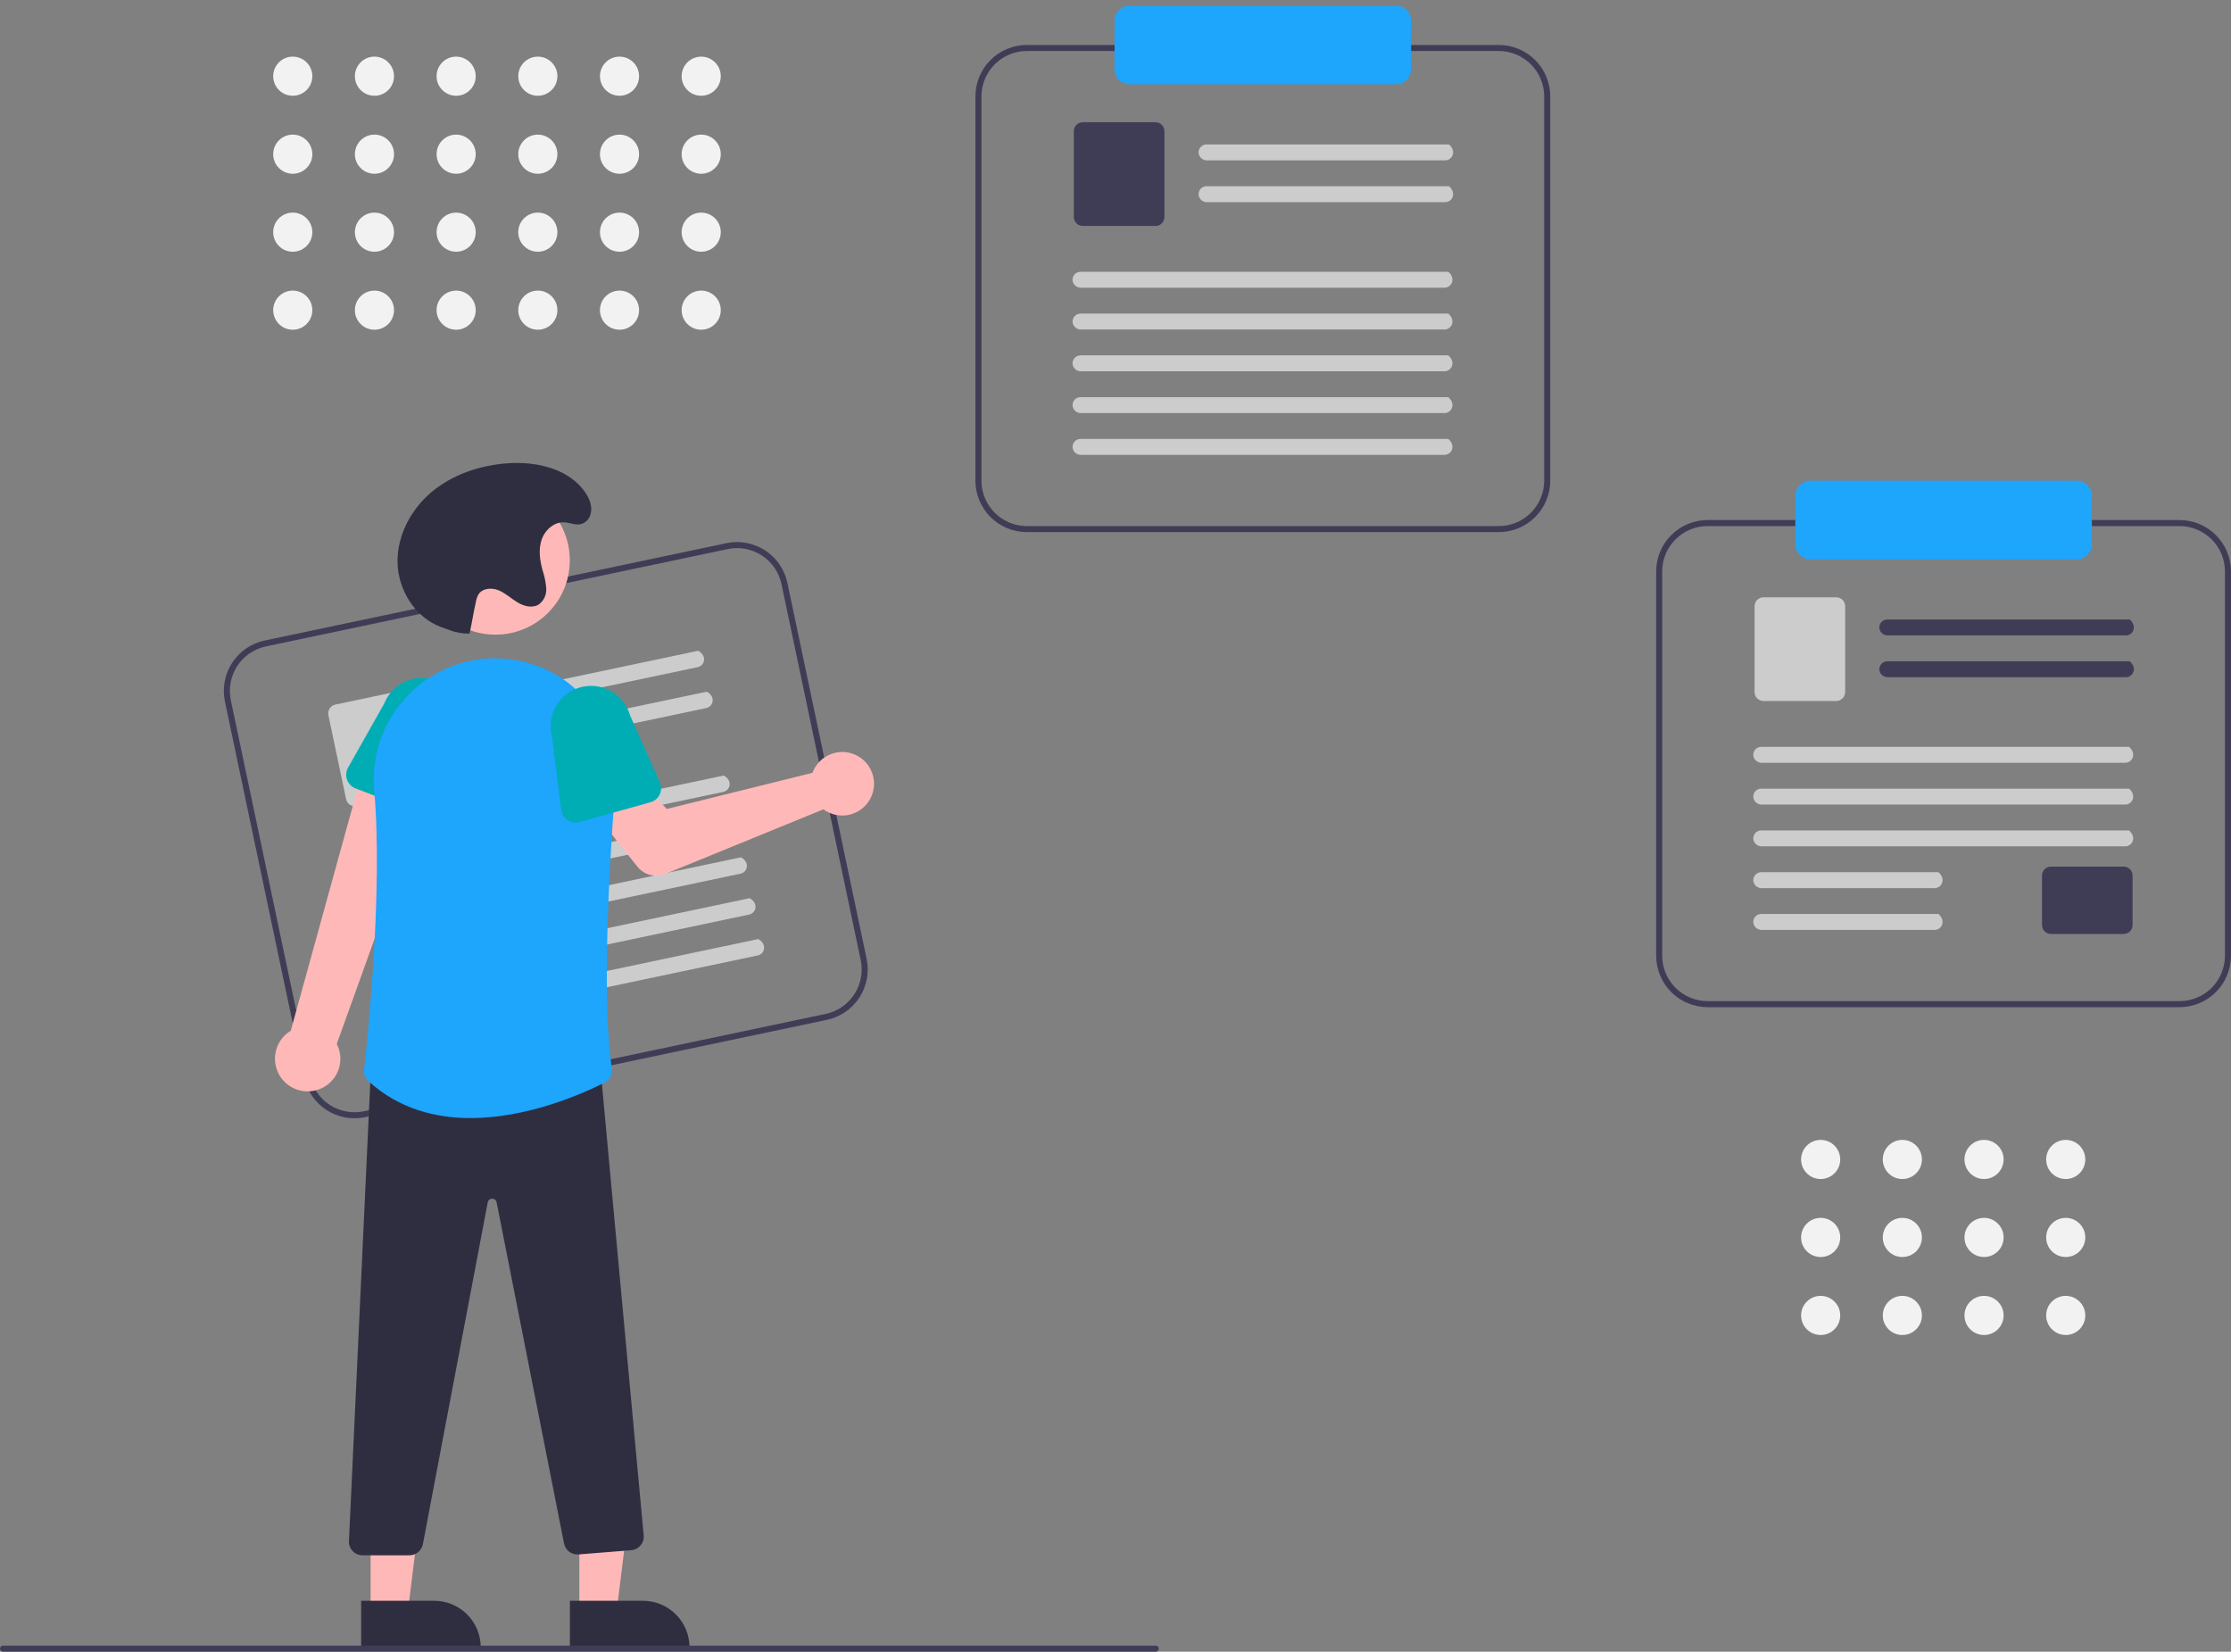 <svg width="308" height="228" viewBox="0 0 308 228" fill="none" xmlns="http://www.w3.org/2000/svg">
<rect x="0" y="0" width="308" height="228" fill="#808080" stroke="none"/>
<g clip-path="url(#clip0)">
<path d="M114.161 140.779L50.403 154.218C48.56 154.604 46.64 154.244 45.062 153.216C43.485 152.188 42.38 150.576 41.99 148.734L31.049 96.828C30.663 94.986 31.023 93.065 32.051 91.488C33.079 89.911 34.691 88.806 36.533 88.416L100.291 74.977C102.134 74.59 104.054 74.951 105.631 75.979C107.209 77.007 108.314 78.618 108.704 80.46L119.645 132.366C120.031 134.209 119.671 136.129 118.643 137.706C117.615 139.283 116.003 140.388 114.161 140.779ZM36.705 89.233C35.08 89.578 33.658 90.553 32.751 91.944C31.844 93.336 31.526 95.03 31.867 96.656L42.807 148.562C43.152 150.187 44.127 151.609 45.518 152.516C46.91 153.423 48.605 153.741 50.23 153.401L113.989 139.961C115.614 139.617 117.036 138.642 117.943 137.25C118.85 135.859 119.168 134.164 118.827 132.538L107.886 80.632C107.542 79.007 106.567 77.585 105.175 76.678C103.784 75.771 102.089 75.453 100.464 75.794L36.705 89.233Z" fill="#3F3D56"/>
<path d="M96.33 92.091L64.152 98.874C63.87 98.939 63.574 98.895 63.324 98.751C63.074 98.606 62.887 98.372 62.803 98.096C62.764 97.952 62.756 97.801 62.777 97.653C62.799 97.506 62.85 97.364 62.928 97.237C63.006 97.11 63.109 97 63.231 96.914C63.353 96.828 63.492 96.767 63.638 96.737L96.393 89.832C97.672 90.553 97.268 91.894 96.329 92.092L96.33 92.091Z" fill="#CCCCCC"/>
<path d="M97.519 97.736L65.341 104.518C65.06 104.584 64.764 104.54 64.513 104.395C64.263 104.251 64.077 104.017 63.992 103.74C63.954 103.596 63.945 103.446 63.967 103.298C63.988 103.15 64.04 103.008 64.118 102.881C64.196 102.754 64.299 102.644 64.421 102.558C64.543 102.472 64.681 102.412 64.827 102.381L97.583 95.477C98.862 96.198 98.457 97.538 97.519 97.736L97.519 97.736Z" fill="#CCCCCC"/>
<path d="M59.062 109.198L49.242 111.268C48.921 111.335 48.587 111.273 48.312 111.094C48.038 110.915 47.846 110.634 47.778 110.314L45.335 98.725C45.268 98.404 45.33 98.07 45.509 97.795C45.688 97.521 45.969 97.328 46.289 97.26L56.11 95.191C56.431 95.123 56.765 95.186 57.039 95.365C57.314 95.544 57.506 95.825 57.574 96.145L60.017 107.734C60.084 108.055 60.021 108.389 59.843 108.663C59.663 108.938 59.383 109.13 59.062 109.198V109.198Z" fill="#CCCCCC"/>
<path d="M99.862 109.312L50.752 119.664C50.47 119.729 50.174 119.685 49.924 119.541C49.674 119.396 49.487 119.162 49.403 118.885C49.364 118.741 49.356 118.591 49.377 118.443C49.399 118.295 49.45 118.154 49.528 118.026C49.606 117.899 49.709 117.789 49.831 117.703C49.954 117.617 50.092 117.557 50.238 117.526L99.925 107.053C101.204 107.774 100.8 109.114 99.862 109.312Z" fill="#CCCCCC"/>
<path d="M101.052 114.958L51.942 125.31C51.661 125.375 51.365 125.331 51.114 125.186C50.864 125.042 50.678 124.808 50.593 124.531C50.555 124.387 50.546 124.237 50.568 124.089C50.589 123.941 50.641 123.799 50.719 123.672C50.797 123.545 50.9 123.435 51.022 123.349C51.144 123.263 51.282 123.203 51.428 123.172L101.116 112.699C102.395 113.42 101.99 114.76 101.052 114.958Z" fill="#CCCCCC"/>
<path d="M102.241 120.6L53.131 130.952C52.85 131.017 52.554 130.973 52.303 130.829C52.053 130.684 51.867 130.45 51.782 130.174C51.744 130.029 51.735 129.879 51.757 129.731C51.778 129.583 51.83 129.442 51.908 129.315C51.986 129.187 52.089 129.077 52.211 128.991C52.333 128.905 52.471 128.845 52.617 128.814L102.305 118.341C103.584 119.062 103.179 120.403 102.241 120.6H102.241Z" fill="#CCCCCC"/>
<path d="M103.431 126.246L54.321 136.597C54.04 136.662 53.744 136.618 53.493 136.474C53.243 136.33 53.057 136.095 52.972 135.819C52.934 135.675 52.925 135.524 52.947 135.377C52.968 135.229 53.019 135.087 53.097 134.96C53.176 134.833 53.279 134.723 53.401 134.637C53.523 134.551 53.661 134.491 53.807 134.46L103.495 123.987C104.773 124.707 104.369 126.048 103.431 126.246Z" fill="#CCCCCC"/>
<path d="M104.62 131.888L55.511 142.24C55.229 142.305 54.933 142.261 54.683 142.117C54.432 141.972 54.246 141.738 54.162 141.462C54.123 141.317 54.114 141.167 54.136 141.019C54.157 140.872 54.209 140.73 54.287 140.603C54.365 140.475 54.468 140.365 54.59 140.279C54.712 140.193 54.851 140.133 54.997 140.102L104.684 129.629C105.963 130.35 105.559 131.691 104.62 131.888Z" fill="#CCCCCC"/>
<path d="M112.454 106.047C112.343 106.25 112.247 106.461 112.169 106.678L92.064 111.667L88.567 108.049L82.416 112.614L87.985 119.621C88.435 120.187 89.056 120.592 89.756 120.775C90.456 120.957 91.196 120.908 91.865 120.635L113.681 111.72C114.398 112.248 115.259 112.545 116.148 112.572C117.038 112.599 117.915 112.354 118.663 111.87C119.41 111.386 119.993 110.686 120.332 109.863C120.672 109.04 120.754 108.133 120.565 107.263C120.377 106.393 119.929 105.6 119.279 104.991C118.63 104.382 117.81 103.985 116.93 103.853C116.049 103.721 115.149 103.861 114.35 104.253C113.55 104.644 112.889 105.271 112.454 106.047L112.454 106.047Z" fill="#FFB8B8"/>
<path d="M43.829 150.444C44.456 150.251 45.032 149.922 45.519 149.482C46.005 149.041 46.388 148.499 46.642 147.895C46.896 147.29 47.014 146.637 46.989 145.981C46.963 145.326 46.794 144.684 46.493 144.101L60.329 105.645L50.72 103.942L40.142 142.278C39.196 142.848 38.492 143.745 38.163 144.8C37.834 145.854 37.904 146.993 38.358 147.999C38.813 149.006 39.621 149.811 40.629 150.261C41.637 150.712 42.776 150.777 43.829 150.444Z" fill="#FFB8B8"/>
<path d="M58.572 112.472L49.085 108.831C48.815 108.727 48.571 108.566 48.368 108.36C48.166 108.153 48.011 107.906 47.913 107.633C47.815 107.361 47.777 107.072 47.801 106.783C47.825 106.495 47.911 106.216 48.053 105.964L53.03 97.14C53.568 95.763 54.631 94.655 55.984 94.059C57.338 93.463 58.873 93.429 60.252 93.963C61.631 94.497 62.742 95.556 63.342 96.908C63.942 98.259 63.981 99.794 63.452 101.175L61.256 111.031C61.193 111.313 61.07 111.579 60.896 111.809C60.721 112.039 60.499 112.229 60.244 112.366C59.989 112.503 59.708 112.583 59.419 112.601C59.131 112.619 58.842 112.575 58.572 112.472V112.472Z" fill="#00ADB5"/>
<path d="M79.985 222.643H85.105L87.542 202.891L79.984 202.892L79.985 222.643Z" fill="#FFB8B8"/>
<path d="M78.678 220.972L88.763 220.971H88.763C89.607 220.971 90.443 221.137 91.223 221.46C92.002 221.783 92.711 222.257 93.308 222.853C93.904 223.45 94.378 224.159 94.701 224.938C95.024 225.718 95.19 226.554 95.19 227.398V227.607L78.678 227.607L78.678 220.972Z" fill="#2F2E41"/>
<path d="M51.164 222.643H56.284L58.721 202.891L51.163 202.892L51.164 222.643Z" fill="#FFB8B8"/>
<path d="M49.858 220.972L59.943 220.971H59.943C60.787 220.971 61.623 221.137 62.402 221.46C63.182 221.783 63.891 222.257 64.487 222.853C65.084 223.45 65.558 224.159 65.88 224.938C66.204 225.718 66.37 226.554 66.37 227.398V227.607L49.858 227.607L49.858 220.972Z" fill="#2F2E41"/>
<path d="M56.532 214.693H50.052C49.798 214.693 49.546 214.642 49.312 214.542C49.078 214.442 48.867 214.295 48.692 214.111C48.516 213.927 48.38 213.709 48.291 213.471C48.202 213.232 48.162 212.979 48.175 212.725L51.253 146.591L51.447 146.586L82.74 145.77L88.863 211.941C88.887 212.189 88.861 212.44 88.787 212.678C88.713 212.916 88.592 213.136 88.432 213.327C88.272 213.518 88.075 213.675 87.853 213.79C87.632 213.904 87.39 213.973 87.142 213.993L79.863 214.575C79.406 214.611 78.951 214.479 78.584 214.204C78.218 213.928 77.964 213.528 77.872 213.079L68.561 165.973C68.536 165.83 68.46 165.701 68.348 165.609C68.235 165.517 68.093 165.468 67.948 165.472H67.945C67.799 165.469 67.657 165.518 67.545 165.611C67.433 165.704 67.357 165.834 67.333 165.978L58.377 213.177C58.292 213.604 58.062 213.988 57.725 214.265C57.389 214.541 56.968 214.693 56.532 214.693Z" fill="#2F2E41"/>
<path d="M68.403 87.608C74.069 87.608 78.662 83.015 78.662 77.349C78.662 71.683 74.069 67.09 68.403 67.09C62.737 67.09 58.144 71.683 58.144 77.349C58.144 83.015 62.737 87.608 68.403 87.608Z" fill="#FFB8B8"/>
<path d="M64.963 154.341C60.074 154.341 55.051 153.056 50.888 149.256C50.666 149.055 50.495 148.805 50.389 148.525C50.282 148.246 50.243 147.945 50.274 147.648C50.72 143.644 52.881 122.97 51.664 109.16C51.426 106.581 51.792 103.981 52.731 101.567C53.67 99.153 55.157 96.99 57.075 95.249C58.96 93.512 61.223 92.237 63.684 91.524C66.146 90.811 68.74 90.681 71.261 91.142H71.261C71.389 91.165 71.517 91.189 71.644 91.213C79.858 92.803 85.564 100.404 84.919 108.894C83.977 121.283 83.132 138.041 84.458 147.517C84.513 147.905 84.445 148.3 84.264 148.647C84.084 148.995 83.799 149.277 83.45 149.454C80.432 150.979 72.871 154.341 64.963 154.341Z" fill="#1EA5FC"/>
<path d="M78.349 113.21C78.109 113.05 77.905 112.839 77.753 112.593C77.601 112.347 77.504 112.072 77.468 111.785L76.218 101.764C75.822 100.339 76.006 98.815 76.731 97.526C77.457 96.237 78.664 95.288 80.088 94.887C81.511 94.486 83.036 94.667 84.327 95.388C85.619 96.11 86.571 97.314 86.976 98.737L91.093 107.993C91.21 108.258 91.269 108.544 91.266 108.833C91.263 109.122 91.197 109.407 91.074 109.669C90.951 109.93 90.773 110.162 90.552 110.349C90.331 110.535 90.072 110.672 89.793 110.749L80.004 113.473C79.725 113.551 79.433 113.568 79.148 113.522C78.862 113.477 78.59 113.37 78.349 113.21Z" fill="#00ADB5"/>
<path d="M64.822 87.463C63.851 87.481 62.886 87.307 61.983 86.95C61.585 86.796 61.173 86.671 60.776 86.517C57.273 85.164 54.966 81.433 54.883 77.679C54.8 73.924 56.745 70.28 59.632 67.879C62.519 65.477 66.258 64.244 70.003 63.959C74.036 63.652 78.578 64.675 80.832 68.034C81.432 68.928 81.852 70.013 81.496 71.093C81.389 71.418 81.199 71.71 80.945 71.94C79.938 72.835 78.934 72.162 77.908 72.102C76.498 72.021 75.231 73.162 74.776 74.499C74.321 75.837 74.521 77.309 74.889 78.673C75.169 79.494 75.345 80.347 75.414 81.211C75.444 81.644 75.362 82.078 75.177 82.472C74.993 82.865 74.71 83.204 74.357 83.458C73.476 83.99 72.319 83.682 71.437 83.15C70.555 82.618 69.793 81.879 68.841 81.487C67.888 81.096 66.608 81.183 66.054 82.051C65.878 82.366 65.758 82.711 65.702 83.068C65.205 85.332 65.319 85.199 64.822 87.463V87.463Z" fill="#2F2E41"/>
<path d="M206.919 73.455H141.759C139.877 73.453 138.072 72.704 136.741 71.373C135.41 70.042 134.661 68.237 134.659 66.354V13.308C134.661 11.425 135.41 9.62 136.741 8.289C138.072 6.958 139.877 6.209 141.759 6.207H206.919C208.802 6.209 210.606 6.958 211.938 8.289C213.269 9.62 214.018 11.425 214.02 13.308V66.354C214.018 68.237 213.269 70.042 211.938 71.373C210.606 72.704 208.802 73.453 206.919 73.455ZM141.759 7.042C140.098 7.044 138.506 7.705 137.331 8.879C136.157 10.054 135.496 11.646 135.494 13.308V66.354C135.496 68.015 136.157 69.608 137.331 70.782C138.506 71.957 140.098 72.618 141.759 72.62H206.919C208.58 72.618 210.173 71.957 211.347 70.782C212.522 69.608 213.182 68.015 213.184 66.354V13.308C213.182 11.646 212.522 10.054 211.347 8.879C210.173 7.705 208.58 7.044 206.919 7.042H141.759Z" fill="#3F3D56"/>
<path d="M199.513 22.137H166.628C166.339 22.142 166.058 22.038 165.843 21.846C165.628 21.652 165.494 21.385 165.468 21.097C165.46 20.948 165.483 20.799 165.534 20.659C165.586 20.519 165.665 20.39 165.768 20.282C165.871 20.174 165.994 20.088 166.131 20.029C166.269 19.97 166.416 19.939 166.566 19.939H200.041C201.143 20.908 200.471 22.137 199.513 22.137L199.513 22.137Z" fill="#CCCCCC"/>
<path d="M199.513 27.905H166.628C166.339 27.911 166.058 27.807 165.843 27.614C165.628 27.421 165.494 27.153 165.468 26.865C165.46 26.716 165.483 26.567 165.534 26.427C165.586 26.287 165.665 26.159 165.768 26.05C165.871 25.942 165.994 25.856 166.131 25.797C166.269 25.738 166.416 25.707 166.566 25.707H200.041C201.143 26.677 200.471 27.905 199.513 27.905L199.513 27.905Z" fill="#CCCCCC"/>
<path d="M159.519 31.189H149.483C149.155 31.189 148.841 31.059 148.609 30.827C148.377 30.595 148.247 30.281 148.247 29.953V18.11C148.247 17.782 148.377 17.468 148.609 17.236C148.841 17.004 149.155 16.874 149.483 16.874H159.519C159.846 16.874 160.161 17.005 160.392 17.236C160.624 17.468 160.754 17.782 160.755 18.11V29.953C160.754 30.281 160.624 30.595 160.392 30.827C160.161 31.059 159.846 31.189 159.519 31.189Z" fill="#3F3D56"/>
<path d="M199.417 39.716H149.228C148.939 39.721 148.659 39.617 148.444 39.424C148.228 39.231 148.095 38.964 148.069 38.676C148.061 38.527 148.083 38.378 148.135 38.238C148.186 38.098 148.266 37.969 148.369 37.861C148.471 37.753 148.595 37.666 148.732 37.608C148.869 37.549 149.017 37.518 149.166 37.518H199.945C201.048 38.487 200.376 39.716 199.417 39.716V39.716Z" fill="#CCCCCC"/>
<path d="M199.417 45.486H149.228C148.939 45.491 148.659 45.387 148.444 45.194C148.228 45.001 148.095 44.734 148.069 44.446C148.061 44.297 148.083 44.148 148.135 44.008C148.186 43.867 148.266 43.739 148.369 43.631C148.471 43.523 148.595 43.436 148.732 43.377C148.869 43.318 149.017 43.288 149.166 43.288H199.945C201.048 44.257 200.376 45.486 199.417 45.486V45.486Z" fill="#CCCCCC"/>
<path d="M199.417 51.252H149.228C148.939 51.258 148.659 51.154 148.444 50.961C148.228 50.768 148.095 50.5 148.069 50.212C148.061 50.063 148.083 49.914 148.135 49.774C148.186 49.634 148.266 49.506 148.369 49.397C148.471 49.289 148.595 49.203 148.732 49.144C148.869 49.085 149.017 49.054 149.166 49.054H199.945C201.048 50.023 200.376 51.252 199.417 51.252V51.252Z" fill="#CCCCCC"/>
<path d="M199.417 57.021H149.228C148.939 57.027 148.659 56.923 148.444 56.73C148.228 56.537 148.095 56.27 148.069 55.982C148.061 55.833 148.083 55.684 148.135 55.544C148.186 55.403 148.266 55.275 148.369 55.167C148.471 55.059 148.595 54.972 148.732 54.913C148.869 54.854 149.017 54.824 149.166 54.824H199.945C201.048 55.793 200.376 57.021 199.417 57.021V57.021Z" fill="#CCCCCC"/>
<path d="M199.417 62.788H149.228C148.939 62.794 148.659 62.69 148.444 62.497C148.228 62.304 148.095 62.036 148.069 61.748C148.061 61.599 148.083 61.45 148.135 61.31C148.186 61.17 148.266 61.042 148.369 60.933C148.471 60.825 148.595 60.739 148.732 60.68C148.869 60.621 149.017 60.59 149.166 60.59H199.945C201.048 61.559 200.376 62.788 199.417 62.788Z" fill="#CCCCCC"/>
<path d="M192.718 0.777C193.271 0.778 193.802 0.998 194.194 1.389C194.585 1.781 194.806 2.312 194.806 2.865V9.548C194.806 10.102 194.585 10.633 194.194 11.024C193.802 11.416 193.271 11.636 192.718 11.637H155.961C155.407 11.636 154.876 11.416 154.485 11.024C154.093 10.633 153.873 10.102 153.873 9.548V2.865C153.873 2.312 154.093 1.781 154.485 1.389C154.876 0.998 155.407 0.778 155.961 0.777" fill="#1EA5FC"/>
<path d="M300.899 139.032H235.74C233.857 139.03 232.052 138.281 230.721 136.95C229.39 135.619 228.641 133.814 228.639 131.931V78.885C228.641 77.002 229.39 75.197 230.721 73.866C232.052 72.535 233.857 71.786 235.74 71.784H300.899C302.782 71.786 304.587 72.535 305.918 73.866C307.249 75.197 307.998 77.002 308 78.885V131.931C307.998 133.814 307.249 135.619 305.918 136.95C304.587 138.281 302.782 139.03 300.899 139.032ZM235.74 72.62C234.079 72.621 232.486 73.282 231.312 74.457C230.137 75.631 229.476 77.224 229.475 78.885V131.931C229.476 133.593 230.137 135.185 231.312 136.36C232.486 137.534 234.079 138.195 235.74 138.197H300.899C302.561 138.195 304.153 137.534 305.328 136.36C306.502 135.185 307.163 133.593 307.165 131.931V78.885C307.163 77.224 306.502 75.631 305.328 74.457C304.153 73.282 302.561 72.621 300.899 72.62H235.74Z" fill="#3F3D56"/>
<path d="M293.493 87.714H260.608C260.319 87.72 260.038 87.616 259.823 87.423C259.608 87.23 259.474 86.962 259.448 86.674C259.44 86.525 259.463 86.376 259.514 86.236C259.566 86.096 259.645 85.968 259.748 85.859C259.851 85.751 259.974 85.665 260.111 85.606C260.249 85.547 260.396 85.516 260.546 85.516H294.021C295.123 86.486 294.451 87.714 293.492 87.714H293.493Z" fill="#3F3D56"/>
<path d="M293.493 93.482H260.608C260.319 93.488 260.038 93.384 259.823 93.191C259.608 92.998 259.474 92.731 259.448 92.443C259.44 92.294 259.463 92.145 259.514 92.004C259.566 91.864 259.645 91.736 259.748 91.628C259.851 91.52 259.974 91.433 260.111 91.374C260.249 91.315 260.396 91.285 260.546 91.285H294.021C295.123 92.254 294.451 93.482 293.492 93.482H293.493Z" fill="#3F3D56"/>
<path d="M253.499 96.766H243.463C243.135 96.766 242.821 96.636 242.589 96.404C242.357 96.172 242.227 95.858 242.227 95.531V83.687C242.227 83.359 242.357 83.045 242.589 82.813C242.821 82.582 243.135 82.451 243.463 82.451H253.499C253.826 82.451 254.141 82.582 254.372 82.814C254.604 83.045 254.734 83.359 254.735 83.687V95.531C254.734 95.858 254.604 96.172 254.372 96.404C254.141 96.636 253.826 96.766 253.499 96.766Z" fill="#CCCCCC"/>
<path d="M293.179 128.929H283.143C282.815 128.928 282.501 128.798 282.27 128.566C282.038 128.335 281.908 128.02 281.907 127.693V120.861C281.908 120.534 282.038 120.22 282.27 119.988C282.501 119.756 282.815 119.626 283.143 119.625H293.179C293.507 119.626 293.821 119.756 294.053 119.988C294.285 120.22 294.415 120.534 294.415 120.861V127.693C294.415 128.02 294.285 128.335 294.053 128.566C293.821 128.798 293.507 128.928 293.179 128.929Z" fill="#3F3D56"/>
<path d="M293.398 105.293H243.209C242.92 105.299 242.639 105.195 242.424 105.002C242.209 104.809 242.075 104.541 242.049 104.253C242.041 104.104 242.064 103.955 242.115 103.815C242.167 103.675 242.246 103.547 242.349 103.438C242.452 103.33 242.575 103.244 242.713 103.185C242.85 103.126 242.997 103.095 243.147 103.095H293.926C295.029 104.064 294.356 105.293 293.398 105.293V105.293Z" fill="#CCCCCC"/>
<path d="M293.398 111.063H243.209C242.92 111.069 242.639 110.965 242.424 110.772C242.209 110.579 242.075 110.311 242.049 110.023C242.041 109.874 242.064 109.725 242.115 109.585C242.167 109.445 242.246 109.317 242.349 109.208C242.452 109.1 242.575 109.014 242.713 108.955C242.85 108.896 242.997 108.865 243.147 108.865H293.926C295.029 109.834 294.356 111.063 293.398 111.063V111.063Z" fill="#CCCCCC"/>
<path d="M293.398 116.829H243.209C242.92 116.835 242.639 116.731 242.424 116.538C242.209 116.345 242.075 116.077 242.049 115.789C242.041 115.64 242.064 115.491 242.115 115.351C242.167 115.211 242.246 115.083 242.349 114.975C242.452 114.866 242.575 114.78 242.713 114.721C242.85 114.662 242.997 114.632 243.147 114.632H293.926C295.029 115.601 294.356 116.829 293.398 116.829V116.829Z" fill="#CCCCCC"/>
<path d="M267.083 122.599H243.209C242.92 122.604 242.639 122.5 242.424 122.307C242.209 122.114 242.075 121.847 242.049 121.559C242.041 121.41 242.064 121.261 242.115 121.121C242.167 120.981 242.246 120.852 242.349 120.744C242.452 120.636 242.575 120.549 242.713 120.491C242.85 120.432 242.997 120.401 243.147 120.401H267.611C268.714 121.37 268.042 122.599 267.083 122.599V122.599Z" fill="#CCCCCC"/>
<path d="M267.083 128.365H243.209C242.92 128.371 242.639 128.267 242.424 128.074C242.209 127.881 242.075 127.613 242.049 127.325C242.041 127.176 242.064 127.027 242.115 126.887C242.167 126.747 242.246 126.619 242.349 126.511C242.452 126.402 242.575 126.316 242.713 126.257C242.85 126.198 242.997 126.168 243.147 126.168H267.611C268.714 127.137 268.042 128.365 267.083 128.365Z" fill="#CCCCCC"/>
<path d="M286.698 77.214H249.941C249.387 77.213 248.856 76.993 248.465 76.602C248.073 76.21 247.853 75.679 247.853 75.126V68.443C247.853 67.889 248.073 67.358 248.465 66.966C248.856 66.575 249.387 66.355 249.941 66.354H286.698C287.251 66.355 287.782 66.575 288.174 66.966C288.565 67.358 288.785 67.889 288.786 68.443V75.126C288.785 75.679 288.565 76.21 288.174 76.602C287.782 76.993 287.251 77.213 286.698 77.214Z" fill="#1EA5FC"/>
<path d="M159.557 228H0.418C0.307 228 0.201 227.956 0.122 227.878C0.044 227.799 0 227.693 0 227.582C0 227.472 0.044 227.365 0.122 227.287C0.201 227.209 0.307 227.165 0.418 227.165H159.557C159.668 227.165 159.774 227.209 159.853 227.287C159.931 227.365 159.975 227.472 159.975 227.582C159.975 227.693 159.931 227.799 159.853 227.878C159.774 227.956 159.668 228 159.557 228Z" fill="#3F3D56"/>
<path d="M40.417 13.22C41.909 13.22 43.119 12.011 43.119 10.519C43.119 9.027 41.909 7.818 40.417 7.818C38.926 7.818 37.716 9.027 37.716 10.519C37.716 12.011 38.926 13.22 40.417 13.22Z" fill="#F2F2F2"/>
<path d="M40.417 23.986C41.909 23.986 43.119 22.776 43.119 21.285C43.119 19.793 41.909 18.583 40.417 18.583C38.926 18.583 37.716 19.793 37.716 21.285C37.716 22.776 38.926 23.986 40.417 23.986Z" fill="#F2F2F2"/>
<path d="M40.417 34.751C41.909 34.751 43.119 33.541 43.119 32.05C43.119 30.558 41.909 29.349 40.417 29.349C38.926 29.349 37.716 30.558 37.716 32.05C37.716 33.541 38.926 34.751 40.417 34.751Z" fill="#F2F2F2"/>
<path d="M40.417 45.516C41.909 45.516 43.119 44.307 43.119 42.815C43.119 41.323 41.909 40.114 40.417 40.114C38.926 40.114 37.716 41.323 37.716 42.815C37.716 44.307 38.926 45.516 40.417 45.516Z" fill="#F2F2F2"/>
<path d="M51.695 13.22C53.187 13.22 54.396 12.011 54.396 10.519C54.396 9.027 53.187 7.818 51.695 7.818C50.203 7.818 48.994 9.027 48.994 10.519C48.994 12.011 50.203 13.22 51.695 13.22Z" fill="#F2F2F2"/>
<path d="M51.695 23.986C53.187 23.986 54.396 22.776 54.396 21.285C54.396 19.793 53.187 18.583 51.695 18.583C50.203 18.583 48.994 19.793 48.994 21.285C48.994 22.776 50.203 23.986 51.695 23.986Z" fill="#F2F2F2"/>
<path d="M51.695 34.751C53.187 34.751 54.396 33.541 54.396 32.05C54.396 30.558 53.187 29.349 51.695 29.349C50.203 29.349 48.994 30.558 48.994 32.05C48.994 33.541 50.203 34.751 51.695 34.751Z" fill="#F2F2F2"/>
<path d="M51.695 45.516C53.187 45.516 54.396 44.307 54.396 42.815C54.396 41.323 53.187 40.114 51.695 40.114C50.203 40.114 48.994 41.323 48.994 42.815C48.994 44.307 50.203 45.516 51.695 45.516Z" fill="#F2F2F2"/>
<path d="M62.973 13.22C64.464 13.22 65.674 12.011 65.674 10.519C65.674 9.027 64.464 7.818 62.973 7.818C61.481 7.818 60.272 9.027 60.272 10.519C60.272 12.011 61.481 13.22 62.973 13.22Z" fill="#F2F2F2"/>
<path d="M62.973 23.986C64.464 23.986 65.674 22.776 65.674 21.285C65.674 19.793 64.464 18.583 62.973 18.583C61.481 18.583 60.272 19.793 60.272 21.285C60.272 22.776 61.481 23.986 62.973 23.986Z" fill="#F2F2F2"/>
<path d="M62.973 34.751C64.464 34.751 65.674 33.541 65.674 32.05C65.674 30.558 64.464 29.349 62.973 29.349C61.481 29.349 60.272 30.558 60.272 32.05C60.272 33.541 61.481 34.751 62.973 34.751Z" fill="#F2F2F2"/>
<path d="M62.973 45.516C64.464 45.516 65.674 44.307 65.674 42.815C65.674 41.323 64.464 40.114 62.973 40.114C61.481 40.114 60.272 41.323 60.272 42.815C60.272 44.307 61.481 45.516 62.973 45.516Z" fill="#F2F2F2"/>
<path d="M74.25 13.22C75.742 13.22 76.951 12.011 76.951 10.519C76.951 9.027 75.742 7.818 74.25 7.818C72.758 7.818 71.549 9.027 71.549 10.519C71.549 12.011 72.758 13.22 74.25 13.22Z" fill="#F2F2F2"/>
<path d="M74.25 23.986C75.742 23.986 76.951 22.776 76.951 21.285C76.951 19.793 75.742 18.583 74.25 18.583C72.758 18.583 71.549 19.793 71.549 21.285C71.549 22.776 72.758 23.986 74.25 23.986Z" fill="#F2F2F2"/>
<path d="M74.25 34.751C75.742 34.751 76.951 33.541 76.951 32.05C76.951 30.558 75.742 29.349 74.25 29.349C72.758 29.349 71.549 30.558 71.549 32.05C71.549 33.541 72.758 34.751 74.25 34.751Z" fill="#F2F2F2"/>
<path d="M74.25 45.516C75.742 45.516 76.951 44.307 76.951 42.815C76.951 41.323 75.742 40.114 74.25 40.114C72.758 40.114 71.549 41.323 71.549 42.815C71.549 44.307 72.758 45.516 74.25 45.516Z" fill="#F2F2F2"/>
<path d="M85.528 13.22C87.02 13.22 88.229 12.011 88.229 10.519C88.229 9.027 87.02 7.818 85.528 7.818C84.036 7.818 82.827 9.027 82.827 10.519C82.827 12.011 84.036 13.22 85.528 13.22Z" fill="#F2F2F2"/>
<path d="M85.528 23.986C87.02 23.986 88.229 22.776 88.229 21.285C88.229 19.793 87.02 18.583 85.528 18.583C84.036 18.583 82.827 19.793 82.827 21.285C82.827 22.776 84.036 23.986 85.528 23.986Z" fill="#F2F2F2"/>
<path d="M85.528 34.751C87.02 34.751 88.229 33.541 88.229 32.05C88.229 30.558 87.02 29.349 85.528 29.349C84.036 29.349 82.827 30.558 82.827 32.05C82.827 33.541 84.036 34.751 85.528 34.751Z" fill="#F2F2F2"/>
<path d="M85.528 45.516C87.02 45.516 88.229 44.307 88.229 42.815C88.229 41.323 87.02 40.114 85.528 40.114C84.036 40.114 82.827 41.323 82.827 42.815C82.827 44.307 84.036 45.516 85.528 45.516Z" fill="#F2F2F2"/>
<path d="M96.805 13.22C98.297 13.22 99.506 12.011 99.506 10.519C99.506 9.027 98.297 7.818 96.805 7.818C95.313 7.818 94.104 9.027 94.104 10.519C94.104 12.011 95.313 13.22 96.805 13.22Z" fill="#F2F2F2"/>
<path d="M96.805 23.986C98.297 23.986 99.506 22.776 99.506 21.285C99.506 19.793 98.297 18.583 96.805 18.583C95.313 18.583 94.104 19.793 94.104 21.285C94.104 22.776 95.313 23.986 96.805 23.986Z" fill="#F2F2F2"/>
<path d="M96.805 34.751C98.297 34.751 99.506 33.541 99.506 32.05C99.506 30.558 98.297 29.349 96.805 29.349C95.313 29.349 94.104 30.558 94.104 32.05C94.104 33.541 95.313 34.751 96.805 34.751Z" fill="#F2F2F2"/>
<path d="M96.805 45.516C98.297 45.516 99.506 44.307 99.506 42.815C99.506 41.323 98.297 40.114 96.805 40.114C95.313 40.114 94.104 41.323 94.104 42.815C94.104 44.307 95.313 45.516 96.805 45.516Z" fill="#F2F2F2"/>
<path d="M251.351 162.753C252.842 162.753 254.052 161.544 254.052 160.052C254.052 158.56 252.842 157.351 251.351 157.351C249.859 157.351 248.649 158.56 248.649 160.052C248.649 161.544 249.859 162.753 251.351 162.753Z" fill="#F2F2F2"/>
<path d="M251.351 173.518C252.842 173.518 254.052 172.309 254.052 170.817C254.052 169.325 252.842 168.116 251.351 168.116C249.859 168.116 248.649 169.325 248.649 170.817C248.649 172.309 249.859 173.518 251.351 173.518Z" fill="#F2F2F2"/>
<path d="M251.351 184.284C252.842 184.284 254.052 183.074 254.052 181.583C254.052 180.091 252.842 178.882 251.351 178.882C249.859 178.882 248.649 180.091 248.649 181.583C248.649 183.074 249.859 184.284 251.351 184.284Z" fill="#F2F2F2"/>
<path d="M262.628 162.753C264.12 162.753 265.329 161.544 265.329 160.052C265.329 158.56 264.12 157.351 262.628 157.351C261.136 157.351 259.927 158.56 259.927 160.052C259.927 161.544 261.136 162.753 262.628 162.753Z" fill="#F2F2F2"/>
<path d="M262.628 173.518C264.12 173.518 265.329 172.309 265.329 170.817C265.329 169.325 264.12 168.116 262.628 168.116C261.136 168.116 259.927 169.325 259.927 170.817C259.927 172.309 261.136 173.518 262.628 173.518Z" fill="#F2F2F2"/>
<path d="M262.628 184.284C264.12 184.284 265.329 183.074 265.329 181.583C265.329 180.091 264.12 178.882 262.628 178.882C261.136 178.882 259.927 180.091 259.927 181.583C259.927 183.074 261.136 184.284 262.628 184.284Z" fill="#F2F2F2"/>
<path d="M273.906 162.753C275.398 162.753 276.607 161.544 276.607 160.052C276.607 158.56 275.398 157.351 273.906 157.351C272.414 157.351 271.205 158.56 271.205 160.052C271.205 161.544 272.414 162.753 273.906 162.753Z" fill="#F2F2F2"/>
<path d="M273.906 173.518C275.398 173.518 276.607 172.309 276.607 170.817C276.607 169.325 275.398 168.116 273.906 168.116C272.414 168.116 271.205 169.325 271.205 170.817C271.205 172.309 272.414 173.518 273.906 173.518Z" fill="#F2F2F2"/>
<path d="M273.906 184.284C275.398 184.284 276.607 183.074 276.607 181.583C276.607 180.091 275.398 178.882 273.906 178.882C272.414 178.882 271.205 180.091 271.205 181.583C271.205 183.074 272.414 184.284 273.906 184.284Z" fill="#F2F2F2"/>
<path d="M285.183 162.753C286.675 162.753 287.884 161.544 287.884 160.052C287.884 158.56 286.675 157.351 285.183 157.351C283.691 157.351 282.482 158.56 282.482 160.052C282.482 161.544 283.691 162.753 285.183 162.753Z" fill="#F2F2F2"/>
<path d="M285.183 173.518C286.675 173.518 287.884 172.309 287.884 170.817C287.884 169.325 286.675 168.116 285.183 168.116C283.691 168.116 282.482 169.325 282.482 170.817C282.482 172.309 283.691 173.518 285.183 173.518Z" fill="#F2F2F2"/>
<path d="M285.183 184.284C286.675 184.284 287.884 183.074 287.884 181.583C287.884 180.091 286.675 178.882 285.183 178.882C283.691 178.882 282.482 180.091 282.482 181.583C282.482 183.074 283.691 184.284 285.183 184.284Z" fill="#F2F2F2"/>
</g>
<defs>
<clipPath id="clip0">
<rect width="308" height="227.223" fill="white" transform="translate(0 0.777)"/>
</clipPath>
</defs>
</svg>

